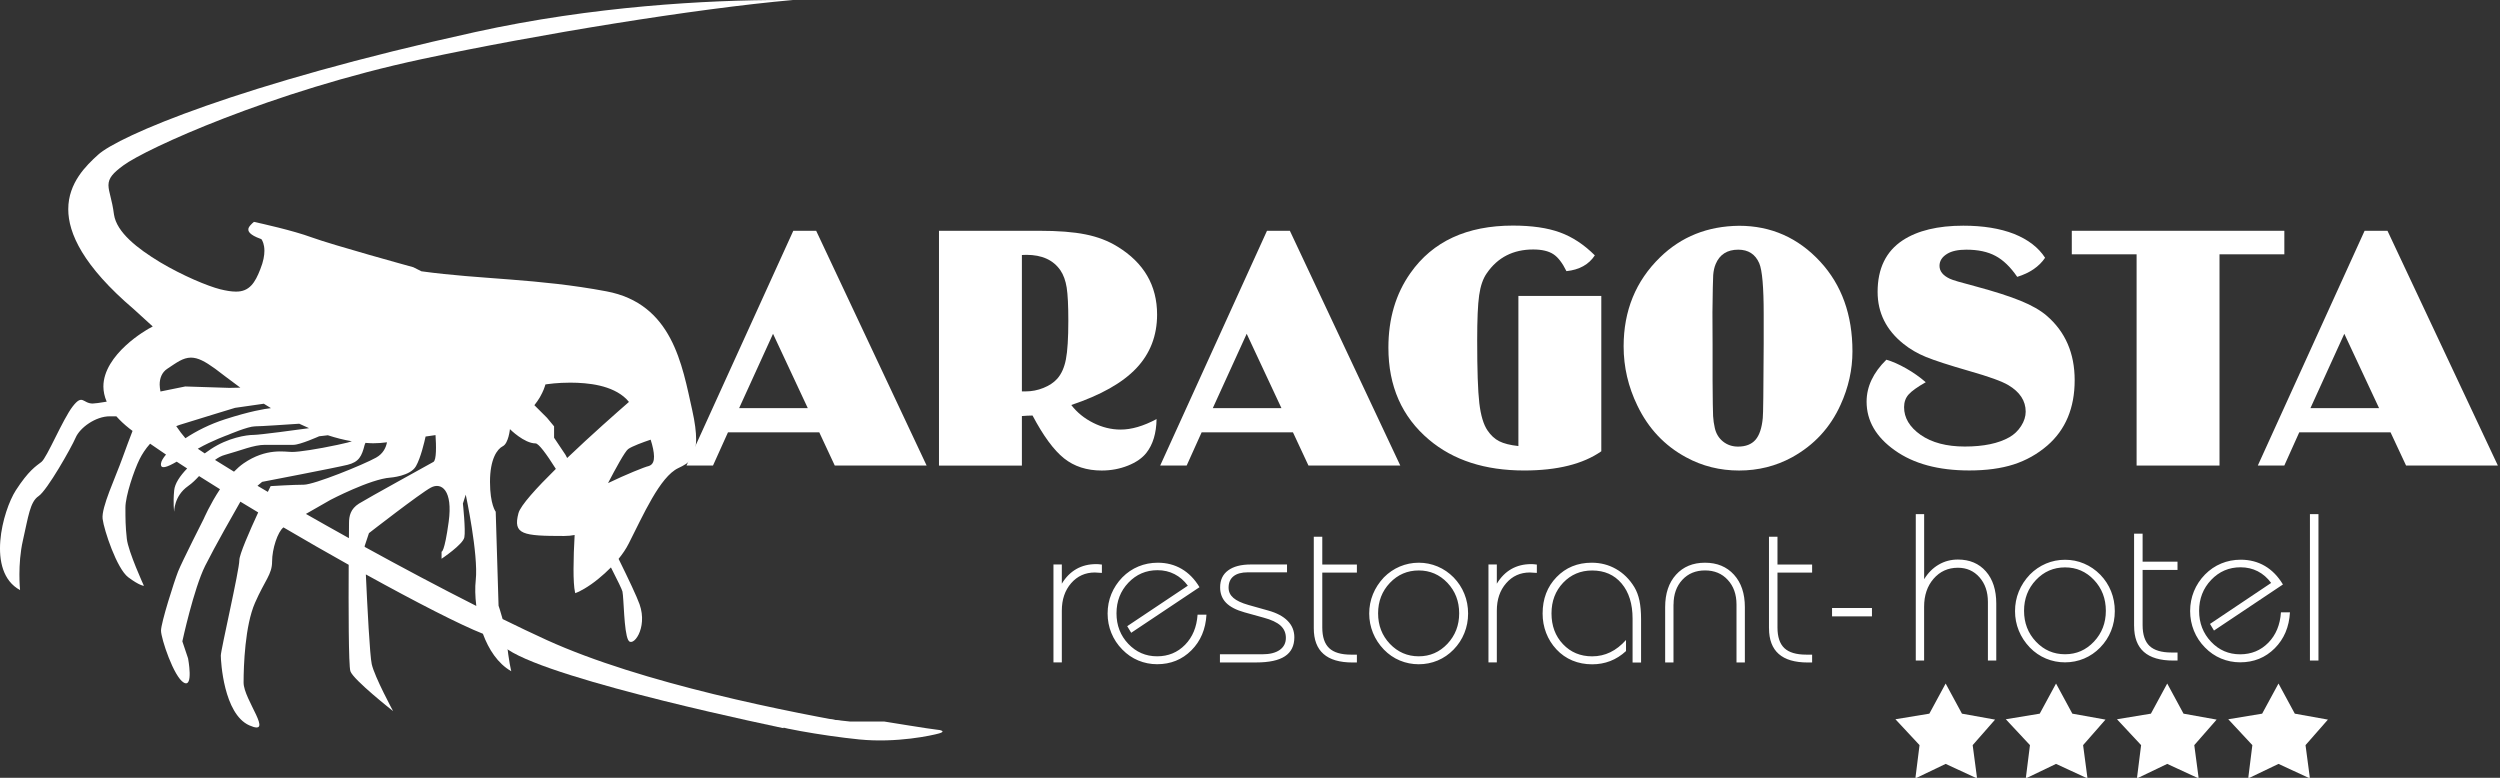 <svg width="765" height="238" viewBox="0 0 765 238" fill="none" xmlns="http://www.w3.org/2000/svg">
<rect x="0" y="0" width="765" height="238" fill="#333333" stroke="none"/>
<path d="M283.548 142.46H255.438L250.698 132.3H222.758L218.178 142.46H210.068L242.748 70.62H249.748L283.548 142.46ZM247.178 124.88L236.548 102.14L226.178 124.88H247.178Z" fill="white"/>
<path d="M353.909 128.24C353.839 132.55 352.809 136 350.809 138.55C349.539 140.17 347.659 141.48 345.149 142.48C342.639 143.48 339.959 143.98 337.119 143.98C332.559 143.98 328.709 142.74 325.589 140.25C322.469 137.76 319.259 133.39 315.959 127.15C315.749 127.15 315.199 127.17 314.329 127.2C313.519 127.27 312.979 127.31 312.699 127.31V142.47H287.329V70.62H318.019C323.779 70.62 328.489 70.98 332.179 71.73C335.859 72.46 339.119 73.71 341.959 75.47C350.029 80.41 354.069 87.35 354.069 96.25C354.069 102.74 351.939 108.22 347.699 112.7C343.459 117.17 336.819 120.91 327.809 123.93C329.559 126.21 331.809 128.04 334.539 129.4C337.269 130.77 340.069 131.45 342.899 131.45C346.209 131.46 349.879 130.39 353.909 128.24ZM312.699 119.77C313.149 119.77 313.519 119.77 313.799 119.77C315.699 119.77 317.519 119.42 319.279 118.71C321.029 118.01 322.439 117.08 323.489 115.92C324.799 114.45 325.689 112.45 326.169 109.95C326.659 107.44 326.909 103.51 326.909 98.14C326.909 93.51 326.739 90.13 326.409 88.01C326.069 85.89 325.439 84.12 324.489 82.72C322.309 79.56 318.839 77.98 314.069 77.98C313.809 77.98 313.369 78 312.699 78.03V119.77Z" fill="white"/>
<path d="M428.489 142.46H400.389L395.649 132.3H367.699L363.119 142.46H355.019L387.699 70.62H394.699L428.489 142.46ZM392.119 124.88L381.489 102.14L371.119 124.88H392.119Z" fill="white"/>
<path d="M490.019 138.08C484.399 142.01 476.519 143.97 466.389 143.97C454.419 143.97 444.719 140.83 437.279 134.55C428.999 127.57 424.849 118.19 424.849 106.39C424.849 97.52 427.099 89.91 431.589 83.56C438.399 73.87 448.859 69.03 462.959 69.03C468.709 69.03 473.509 69.72 477.329 71.11C481.159 72.5 484.709 74.84 488.019 78.14C486.189 80.94 483.289 82.56 479.329 82.97C478.099 80.46 476.759 78.71 475.309 77.77C473.849 76.82 471.799 76.34 469.169 76.34C463.029 76.34 458.289 78.76 454.959 83.61C453.799 85.25 453.019 87.51 452.619 90.37C452.209 93.22 452.019 97.83 452.019 104.18C452.019 113.2 452.229 119.58 452.669 123.34C453.109 127.09 453.939 129.89 455.169 131.7C456.189 133.21 457.379 134.32 458.769 135.02C460.159 135.72 462.109 136.22 464.629 136.49V90.56H489.999V138.08" fill="white"/>
<path d="M532.169 69.09C541.949 69.09 550.239 72.76 557.009 80.09C563.569 87.21 566.849 96.35 566.849 107.51C566.849 113.12 565.639 118.57 563.209 123.88C560.049 130.87 555.109 136.21 548.369 139.93C543.419 142.63 538.019 143.98 532.159 143.98C526.299 143.98 520.889 142.63 515.939 139.93C509.379 136.39 504.409 131.12 501.049 124.14C498.239 118.35 496.829 112.3 496.829 105.98C496.829 95.07 500.539 86 507.949 78.77C514.449 72.42 522.519 69.19 532.169 69.09ZM539.689 105.19V96.09C539.689 87.85 539.239 82.67 538.329 80.56C537.129 77.79 534.989 76.4 531.899 76.4C528.539 76.4 526.239 77.86 525.009 80.77C524.589 81.75 524.339 82.89 524.239 84.17C524.159 85.45 524.079 89.27 524.009 95.62L524.049 105.51V116.35C524.089 122.45 524.139 126.12 524.209 127.34C524.279 128.57 524.459 129.78 524.729 130.97C525.119 132.7 525.959 134.07 527.249 135.11C528.549 136.14 530.069 136.66 531.829 136.66C534.179 136.66 535.959 135.97 537.169 134.59C538.379 133.2 539.119 130.98 539.409 127.93C539.539 126.95 539.629 119.37 539.689 105.19Z" fill="white"/>
<path d="M625.799 78.88C623.969 81.58 621.129 83.53 617.269 84.72C615.199 81.7 612.989 79.56 610.609 78.3C608.239 77.03 605.269 76.4 601.689 76.4C599.179 76.4 597.219 76.82 595.849 77.66C594.279 78.61 593.489 79.84 593.489 81.34C593.489 82.99 594.539 84.3 596.639 85.29C597.419 85.68 600.009 86.45 604.429 87.6C610.299 89.18 614.929 90.66 618.319 92.05C621.729 93.44 624.379 94.96 626.279 96.6C631.999 101.52 634.849 108.09 634.849 116.34C634.849 124.83 632.059 131.5 626.489 136.33C623.429 138.96 619.999 140.89 616.179 142.12C612.349 143.35 607.819 143.96 602.589 143.96C593.149 143.96 585.559 141.91 579.809 137.8C574.059 133.73 571.179 128.76 571.179 122.91C571.179 118.31 573.199 114.03 577.229 110.07C579.059 110.59 581.059 111.48 583.259 112.72C585.449 113.96 587.459 115.38 589.279 116.96C586.689 118.43 584.929 119.69 584.019 120.73C583.109 121.76 582.649 123.05 582.649 124.6C582.649 127.86 584.329 130.68 587.699 133.06C591.139 135.45 595.659 136.64 601.229 136.64C606.979 136.64 611.529 135.69 614.859 133.8C616.339 132.96 617.539 131.81 618.469 130.35C619.399 128.9 619.859 127.43 619.859 125.96C619.859 122.66 618.089 119.95 614.549 117.85C612.619 116.69 608.629 115.25 602.599 113.53C596.389 111.74 591.979 110.31 589.369 109.24C586.759 108.17 584.449 106.83 582.449 105.21C577.189 101 574.549 95.7 574.549 89.32C574.549 82.16 577.119 76.9 582.239 73.53C586.799 70.55 592.979 69.06 600.769 69.06C606.839 69.06 612.019 69.9 616.319 71.58C620.589 73.3 623.759 75.72 625.799 78.88Z" fill="white"/>
<path d="M679.169 142.46H653.799V77.82H633.969V70.62H699.009V77.82H679.169V142.46Z" fill="white"/>
<path d="M764.349 142.46H736.259L731.509 132.3H703.569L698.999 142.46H690.889L723.569 70.62H730.569L764.349 142.46ZM727.989 124.88L717.359 102.14L706.999 124.88H727.989Z" fill="white"/>
<path d="M266.219 222.21C241.399 217.98 196.309 209.06 167.279 195.84C162.989 193.88 158.459 191.72 153.799 189.43C153.159 187.06 152.559 185.35 152.559 185.35L151.689 156.59C151.689 156.59 149.939 154.41 149.939 147.44C149.939 140.47 152.119 137.42 153.859 136.54C155.609 135.68 156.039 131.32 156.039 131.32C156.039 131.32 160.399 135.68 163.879 135.68C164.819 135.68 167.169 138.84 170.089 143.48C164.149 149.33 159.279 154.67 158.649 157.03C156.909 163.57 159.959 164.01 172.599 164.01C173.829 164.01 174.869 163.89 175.839 163.71C175.639 167.14 175.499 170.89 175.499 174.11C175.489 177.22 175.649 179.91 175.949 181.18L176.039 181.51C177.149 181.17 180.219 179.52 183.139 177.09C184.409 176.06 185.709 174.89 186.949 173.63C189.009 177.64 190.369 180.49 190.469 181C190.909 183.19 190.909 193.2 192.209 195.82C193.519 198.44 198.319 192.33 195.709 184.92C194.889 182.6 192.369 177.26 189.289 171.01C190.519 169.5 191.589 167.92 192.399 166.31C196.769 157.75 201.919 145.88 207.569 143.23C210.939 141.64 212.919 140.33 213.019 134.45C213.019 132.19 212.659 129.27 211.829 125.54C208.729 111.65 205.779 92.93 185.529 89.14C164.589 85.2 146.949 85.5 129.139 83.04L128.959 83.02L128.809 82.94L126.479 81.77C124.919 81.34 101.959 75.02 95.359 72.63C89.589 70.51 79.969 68.39 77.699 67.89C77.119 68.38 75.869 69.5 75.999 70.27C75.979 70.8 76.419 71.88 79.619 73.04L79.959 73.16L80.159 73.45C80.249 73.61 80.909 74.68 80.909 76.75C80.909 78.17 80.599 80.04 79.649 82.39C78.079 86.46 76.329 89.3 72.159 89.23C70.819 89.23 69.279 88.98 67.399 88.52C63.569 87.55 55.929 84.38 48.969 80.23C42.049 76.04 35.699 71.1 34.879 65.65C34.279 60.94 33.229 58.85 33.189 56.68C33.199 54.46 34.589 52.95 37.739 50.62C44.589 45.53 83.119 27.92 129.069 18.09C164.699 10.49 212.779 2.65 242.559 0.01C241.569 2.29105e-07 240.549 0 239.499 0C216.459 0 181.509 1.85 145.369 9.82C73.529 25.62 36.179 41.65 29.959 47.4C26.439 50.6 20.879 55.91 20.889 64.03C20.879 71.34 25.409 81.38 40.949 94.62L46.739 99.9L45.419 100.62C45.429 100.64 41.939 102.53 38.469 105.74C34.969 108.96 31.629 113.41 31.639 118.28C31.649 119.75 31.949 121.3 32.649 122.91C30.569 123.26 28.999 123.48 28.369 123.48C25.319 123.48 25.319 120.43 22.259 124.35C19.209 128.28 14.369 140.04 12.679 141.35C10.989 142.66 8.759 143.97 4.829 150.06C0.909 156.17 -4.311 174.9 6.139 180.57C6.139 180.57 5.319 172.72 7.019 165.32C8.699 157.91 9.199 153.55 11.809 151.81C14.429 150.06 21.829 136.99 23.139 133.94C24.439 130.88 29.239 127.39 33.589 127.39H35.599C36.689 128.62 38.009 129.88 39.649 131.17C39.929 131.39 40.259 131.63 40.559 131.86C39.659 134.2 38.539 137.16 37.509 140.03C35.329 146.14 30.969 155.28 31.399 158.77C31.829 162.25 35.759 174.02 39.239 176.64C42.729 179.26 44.039 179.26 44.039 179.26C44.039 179.26 39.239 168.81 38.809 164.88C38.379 160.95 38.379 158.77 38.379 155.29C38.379 151.8 40.989 143.96 42.729 140.48C43.449 139.04 44.489 137.38 45.929 135.77C47.449 136.83 49.069 137.95 50.799 139.1C49.919 140.14 49.369 141.07 49.269 141.78C48.979 143.8 51.169 142.95 54.069 141.27C55.109 141.95 56.179 142.65 57.269 143.35C55.069 145.63 53.489 147.98 53.299 150.05C52.909 154.08 53.299 156.59 53.299 156.59C53.299 156.59 53.189 151.8 57.549 148.74C58.819 147.86 59.889 146.78 60.909 145.68C62.979 146.99 65.119 148.34 67.319 149.7C64.259 154.3 62.339 158.77 62.339 158.77C62.339 158.77 55.699 171.85 54.489 174.89C53.289 177.94 49.269 190.58 49.269 192.97C49.269 195.38 53.189 207.15 56.239 208.88C59.279 210.62 57.549 201.47 57.549 201.47L55.799 196.25C55.799 196.25 59.289 180.12 62.779 173.14C65.719 167.26 71.739 156.69 73.559 153.51C75.359 154.6 77.169 155.7 79.009 156.8C76.339 162.59 73.239 169.67 73.239 171.41C73.239 174.46 67.569 198.86 67.569 200.6C67.569 202.34 68.439 218.47 76.289 221.96C84.129 225.44 74.539 214.11 74.539 208.88C74.539 203.65 74.969 191.45 78.029 184.47C81.079 177.5 83.259 175.76 83.259 171.84C83.259 167.92 84.999 162.69 86.739 161.38C93.399 165.3 100.159 169.17 106.699 172.83C106.639 185.65 106.649 203.67 107.219 205.39C108.079 208.01 120.289 217.6 120.289 217.6C120.289 217.6 114.629 207.15 113.749 203.22C113.169 200.63 112.399 185.62 111.949 175.77C127.339 184.27 140.829 191.2 147.769 193.93C149.519 198.69 152.309 203.03 156.449 205.4C156.449 205.4 155.579 201.92 155.139 196.69L155.119 196.47C177.089 203.55 226.659 217.25 235.079 219.44C240.049 220.75 254.309 221.66 266.219 222.21ZM198.449 142.63C197.419 142.82 191.489 145.21 186.059 147.83C188.319 143.48 191.199 138.19 192.199 137.43C193.379 136.55 196.909 135.28 199.099 134.54C199.739 136.51 200.109 138.31 200.129 139.67C200.129 140.83 199.939 142.2 198.449 142.63ZM166.699 118.29L166.899 117.64L167.569 117.54C167.609 117.53 170.569 117.09 174.539 117.09C179.979 117.11 187.329 117.84 191.679 122.11C191.949 122.39 192.199 122.7 192.459 122.99C188.879 126.11 180.879 133.15 173.549 140.15C173.219 139.52 173.039 139.17 173.039 139.17L169.549 133.95V130.46L167.379 127.84L163.519 123.99C164.179 123.16 164.759 122.33 165.199 121.57C166.279 119.7 166.699 118.31 166.699 118.29ZM56.739 134.1C55.839 133.07 54.879 131.81 53.929 130.4C54.269 130.28 54.579 130.13 54.939 130.02C61.909 127.84 71.929 124.8 71.929 124.8L80.729 123.54C81.439 123.99 82.169 124.44 82.909 124.89C80.949 125.11 76.539 125.83 68.889 128.29C64.219 129.78 60.039 131.91 56.739 134.1ZM48.859 117.72C48.839 115.81 49.509 113.93 51.209 112.83C54.109 110.92 55.939 109.46 58.439 109.43C60.599 109.45 62.689 110.56 65.859 112.85C67.469 114.04 70.139 116.15 73.539 118.62L70.189 118.69L56.689 118.26C56.689 118.26 53.429 118.94 49.099 119.8C48.969 119.09 48.869 118.39 48.859 117.72ZM60.519 137.31C64.949 134.79 69.759 133.08 69.759 133.08C69.759 133.08 75.869 130.46 78.039 130.46C79.839 130.46 88.589 129.86 91.569 129.66C92.559 130.14 93.559 130.58 94.569 131.02C91.239 131.48 79.469 133.08 77.599 133.08C75.419 133.08 69.759 133.95 64.519 137.43C63.899 137.84 63.279 138.29 62.649 138.74C61.869 138.22 61.139 137.74 60.519 137.31ZM65.789 140.74C66.719 140.04 67.719 139.49 68.889 139.17C73.679 137.86 77.599 136.12 81.089 136.12H89.809C91.819 136.12 97.659 133.5 97.659 133.5L100.329 133.19C102.749 133.98 105.199 134.61 107.669 135.03C107.239 135.21 106.099 135.53 103.319 136.12C97.219 137.42 91.549 138.3 89.369 138.3C87.189 138.3 81.519 136.99 74.549 141.78C73.529 142.49 72.539 143.36 71.599 144.33C69.449 143.03 67.499 141.82 65.789 140.74ZM78.789 148.65L80.209 147.45C80.209 147.45 102.879 143.1 106.359 142.23C109.849 141.36 110.709 139.61 111.579 136.13L111.829 135.52C112.619 135.57 113.399 135.64 114.189 135.64C115.599 135.64 117.009 135.53 118.419 135.34C118.139 136.8 117.349 138.78 115.069 140.04C111.149 142.22 96.109 148.32 92.949 148.32C89.789 148.32 82.819 148.75 82.819 148.75C82.819 148.75 82.489 149.42 81.959 150.52C80.889 149.89 79.819 149.26 78.789 148.65ZM93.609 157.26C97.329 155.11 101.129 152.96 101.129 152.96C101.129 152.96 113.329 146.58 119.439 146.15C119.439 146.15 125.549 145.72 127.279 142.66C128.739 140.11 129.889 135.16 130.229 133.58C131.269 133.43 132.279 133.28 133.269 133.14C133.479 136.3 133.599 140.79 132.619 141.35C131.089 142.22 112.469 152.46 109.859 154.09C107.239 155.73 106.799 157.91 106.799 160.09C106.799 160.49 106.789 162.18 106.769 164.67C102.209 162.14 97.809 159.65 93.609 157.26ZM111.599 167.35L111.589 167.07L112.899 163.14C112.899 163.14 128.589 150.94 131.849 149.2C135.119 147.45 138.609 150.07 137.299 159.65C135.989 169.24 135.119 168.81 135.119 168.81V170.98C135.119 170.98 141.659 166.62 142.089 164.44C142.519 162.26 141.649 154.08 141.649 154.08L142.519 151.36C142.519 151.36 146.439 169.66 145.579 177.51C145.329 179.72 145.379 182.48 145.749 185.42C134.499 179.74 122.739 173.48 111.599 167.35Z" fill="white"/>
<path d="M270.528 220.78C270.528 220.78 285.198 223.17 286.518 223.26C287.848 223.35 289.528 223.79 287.408 224.41C285.288 225.03 274.418 227.41 262.938 226.27C251.458 225.12 235.818 222.3 234.848 221.14C233.878 220 241.388 218.76 241.388 218.76L260.118 220.79H270.528" fill="white"/>
<path d="M241.399 222.81C241.399 222.81 167.089 205.84 155.959 198.78C144.829 191.71 199.579 207.81 199.579 207.81L244.149 220.37L241.399 222.81Z" fill="white"/>
<path d="M239.739 222.81C239.739 222.81 169.909 208.49 155.419 198.78C140.929 189.06 211.149 211.49 211.149 211.49L240.229 220.86L239.739 222.81Z" fill="white"/>
<path d="M541.318 192.25C541.318 195.74 542.308 198.36 544.278 200.1C546.248 201.85 549.218 202.72 553.178 202.72H554.508V200.32H552.708C549.648 200.32 547.418 199.65 546.018 198.33C544.608 197 543.908 194.9 543.908 192V175.22H554.508V172.74H543.908V164.24H541.308V192.25M512.108 184.96C512.108 181.87 513.008 179.36 514.788 177.43C516.568 175.51 518.888 174.55 521.738 174.55C524.588 174.55 526.908 175.5 528.678 177.43C530.468 179.35 531.368 181.86 531.368 184.96V202.72H533.928V185.77C533.928 181.61 532.818 178.31 530.598 175.86C528.388 173.42 525.438 172.19 521.728 172.19C518.028 172.19 515.068 173.42 512.858 175.86C510.648 178.31 509.538 181.61 509.538 185.77V202.72H512.088V184.96H512.108ZM502.168 202.71V189.47C502.168 187.27 501.998 185.39 501.678 183.81C501.338 182.22 500.818 180.83 500.098 179.64C498.638 177.25 496.768 175.4 494.518 174.12C492.258 172.83 489.788 172.19 487.068 172.19C482.728 172.19 479.138 173.66 476.298 176.6C473.458 179.53 472.038 183.25 472.038 187.75C472.038 189.83 472.398 191.81 473.118 193.68C473.838 195.55 474.888 197.23 476.278 198.72C477.668 200.21 479.278 201.34 481.148 202.12C483.008 202.89 485.018 203.28 487.198 203.28C489.158 203.28 491.008 202.95 492.738 202.28C494.468 201.61 496.068 200.6 497.558 199.23V195.84C496.068 197.5 494.468 198.76 492.748 199.59C491.038 200.42 489.188 200.84 487.198 200.84C483.598 200.84 480.628 199.6 478.278 197.12C475.928 194.64 474.758 191.5 474.758 187.7C474.758 183.95 475.948 180.82 478.328 178.31C480.708 175.82 483.658 174.57 487.198 174.57C490.958 174.57 493.968 175.89 496.208 178.54C498.448 181.2 499.568 184.77 499.568 189.29V202.73H502.168V202.71ZM458.028 202.71V186.85C458.028 183.44 458.978 180.65 460.888 178.46C462.788 176.27 465.208 175.18 468.138 175.18C468.468 175.18 469.118 175.21 470.088 175.3H470.278V172.76C469.848 172.7 469.488 172.66 469.218 172.64L468.508 172.62C466.258 172.62 464.248 173.12 462.478 174.12C460.708 175.13 459.228 176.62 458.028 178.61V172.73H455.468V202.7H458.028V202.71ZM425.308 178.36C427.728 175.82 430.668 174.56 434.138 174.56C437.588 174.56 440.508 175.82 442.918 178.35C445.308 180.88 446.508 183.99 446.508 187.69C446.508 191.34 445.308 194.45 442.918 197C440.508 199.55 437.588 200.83 434.138 200.83C430.668 200.83 427.728 199.55 425.308 197.02C422.898 194.48 421.698 191.37 421.698 187.69C421.698 184.01 422.898 180.9 425.308 178.36ZM420.128 193.66C420.888 195.54 422.008 197.24 423.468 198.77C424.898 200.24 426.528 201.36 428.358 202.12C430.178 202.88 432.118 203.26 434.138 203.26C436.158 203.26 438.088 202.88 439.918 202.12C441.748 201.35 443.368 200.24 444.798 198.77C446.248 197.28 447.348 195.6 448.098 193.72C448.858 191.84 449.238 189.84 449.238 187.74C449.238 185.62 448.858 183.6 448.098 181.73C447.348 179.85 446.248 178.17 444.798 176.68C443.368 175.24 441.748 174.12 439.918 173.35C438.088 172.58 436.158 172.19 434.138 172.19C432.118 172.19 430.178 172.59 428.358 173.35C426.528 174.12 424.898 175.24 423.468 176.68C422.008 178.24 420.888 179.94 420.128 181.81C419.368 183.68 418.978 185.65 418.978 187.74C418.978 189.8 419.368 191.78 420.128 193.66ZM402.018 192.25C402.018 195.74 402.998 198.36 404.978 200.1C406.948 201.85 409.918 202.72 413.878 202.72H415.208V200.32H413.418C410.358 200.32 408.128 199.65 406.728 198.33C405.318 197 404.618 194.9 404.618 192V175.22H415.208V172.74H404.618V164.24H402.018V192.25ZM373.278 202.71H384.378C388.348 202.71 391.288 202.08 393.198 200.81C395.108 199.55 396.068 197.62 396.068 195.01C396.068 193.05 395.388 191.37 394.028 189.99C392.678 188.6 390.688 187.55 388.068 186.82L382.028 185.12C379.918 184.52 378.378 183.8 377.408 182.95C376.428 182.1 375.948 181.07 375.948 179.84C375.948 178.31 376.438 177.15 377.448 176.34C378.458 175.53 379.918 175.13 381.848 175.13H393.828V172.73H382.808C379.768 172.73 377.438 173.33 375.798 174.55C374.168 175.75 373.358 177.48 373.358 179.73C373.358 181.63 373.968 183.21 375.178 184.45C376.408 185.7 378.278 186.67 380.828 187.38L386.628 188.99C389.028 189.63 390.768 190.45 391.858 191.44C392.938 192.43 393.478 193.68 393.478 195.19C393.478 196.77 392.848 197.99 391.598 198.88C390.328 199.77 388.558 200.21 386.288 200.21H373.298V202.71H373.278ZM366.458 188.1C366.198 191.89 364.928 194.95 362.638 197.3C360.338 199.65 357.488 200.83 354.078 200.83C350.598 200.83 347.668 199.55 345.258 197.02C342.848 194.48 341.648 191.36 341.648 187.68C341.648 183.98 342.858 180.86 345.288 178.3C347.718 175.75 350.688 174.48 354.198 174.48C356.108 174.48 357.838 174.88 359.408 175.69C360.978 176.49 362.338 177.67 363.478 179.22L344.928 191.61L346.148 193.63L367.048 179.68C365.568 177.2 363.738 175.34 361.578 174.08C359.418 172.82 356.988 172.19 354.278 172.19C352.168 172.19 350.198 172.58 348.358 173.34C346.518 174.1 344.878 175.21 343.428 176.68C341.968 178.19 340.848 179.89 340.078 181.76C339.308 183.64 338.928 185.63 338.928 187.74C338.928 189.82 339.308 191.82 340.078 193.7C340.848 195.59 341.958 197.27 343.428 198.76C344.858 200.23 346.478 201.35 348.318 202.11C350.148 202.87 352.068 203.25 354.088 203.25C358.238 203.25 361.738 201.83 364.558 199.01C367.388 196.18 368.938 192.53 369.178 188.09H366.458V188.1ZM324.918 202.71V186.85C324.918 183.44 325.868 180.65 327.768 178.46C329.678 176.27 332.098 175.18 335.028 175.18C335.358 175.18 336.008 175.21 336.988 175.3H337.178V172.76C336.738 172.7 336.378 172.66 336.118 172.64L335.398 172.62C333.138 172.62 331.138 173.12 329.368 174.12C327.608 175.13 326.108 176.62 324.918 178.61V172.73H322.358V202.7H324.918V202.71Z" fill="white"/>
<path d="M572.818 186.05H560.608V188.61H572.818V186.05Z" fill="white"/>
<path d="M692.219 218.38L697.219 209.16L702.209 218.38L712.339 220.2L705.489 228.01L706.839 238.2L697.219 233.75L687.949 238.2L689.219 228.01L681.849 220.09L692.219 218.38Z" fill="white"/>
<path d="M658.179 218.38L663.169 209.16L668.159 218.38L678.289 220.2L671.449 228.01L672.799 238.2L663.169 233.75L653.899 238.2L655.179 228.01L647.799 220.09L658.179 218.38Z" fill="white"/>
<path d="M624.158 218.38L629.148 209.16L634.138 218.38L644.278 220.2L637.428 228.01L638.778 238.2L629.148 233.75L619.888 238.2L621.168 228.01L613.778 220.09L624.158 218.38Z" fill="white"/>
<path d="M590.379 218.38L595.369 209.16L600.359 218.38L610.489 220.2L603.639 228.01L604.989 238.2L595.369 233.75L586.099 238.2L587.379 228.01L579.999 220.09L590.379 218.38Z" fill="white"/>
<path d="M709.449 157.32H706.839V202.12H709.449V157.32ZM697.969 187.37C697.719 191.19 696.439 194.29 694.119 196.66C691.799 199.03 688.919 200.22 685.479 200.22C681.969 200.22 678.999 198.94 676.579 196.37C674.149 193.8 672.929 190.65 672.929 186.94C672.929 183.2 674.159 180.04 676.609 177.46C679.059 174.88 682.059 173.59 685.609 173.59C687.529 173.59 689.279 174 690.869 174.81C692.459 175.63 693.829 176.82 694.969 178.38L676.259 190.92L677.479 192.95L698.579 178.85C697.069 176.34 695.229 174.46 693.049 173.18C690.869 171.91 688.409 171.27 685.669 171.27C683.539 171.27 681.549 171.66 679.699 172.43C677.839 173.2 676.179 174.33 674.719 175.81C673.239 177.33 672.109 179.05 671.339 180.94C670.569 182.84 670.179 184.86 670.179 186.98C670.179 189.09 670.569 191.1 671.339 193.01C672.109 194.92 673.239 196.63 674.719 198.13C676.159 199.61 677.799 200.74 679.649 201.51C681.499 202.28 683.439 202.67 685.489 202.67C689.679 202.67 693.209 201.24 696.069 198.38C698.929 195.52 700.479 191.85 700.729 187.37H697.969ZM653.039 191.54C653.039 195.07 654.029 197.72 656.019 199.48C657.999 201.24 660.999 202.13 664.989 202.13H666.329V199.67H664.519C661.439 199.67 659.189 199 657.769 197.67C656.359 196.34 655.639 194.21 655.639 191.3V174.39H666.319V171.88H655.639V163.3H653.029V191.54H653.039ZM622.999 177.48C625.429 174.91 628.399 173.62 631.909 173.62C635.389 173.62 638.339 174.9 640.759 177.46C643.179 180.02 644.389 183.17 644.389 186.91C644.389 190.61 643.179 193.75 640.759 196.33C638.339 198.91 635.389 200.2 631.909 200.2C628.399 200.2 625.429 198.92 622.999 196.34C620.569 193.77 619.359 190.62 619.359 186.9C619.359 183.2 620.569 180.06 622.999 177.48ZM617.749 192.97C618.519 194.87 619.649 196.59 621.129 198.14C622.569 199.62 624.219 200.75 626.059 201.52C627.899 202.29 629.849 202.68 631.899 202.68C633.939 202.68 635.889 202.29 637.729 201.52C639.579 200.74 641.219 199.62 642.659 198.14C644.119 196.64 645.229 194.94 645.989 193.04C646.749 191.14 647.129 189.12 647.129 187C647.129 184.85 646.749 182.83 645.989 180.93C645.229 179.03 644.119 177.33 642.659 175.83C641.219 174.37 639.579 173.25 637.729 172.46C635.889 171.67 633.939 171.29 631.899 171.29C629.849 171.29 627.899 171.68 626.059 172.46C624.209 173.25 622.569 174.37 621.129 175.83C619.649 177.39 618.519 179.12 617.749 181.01C616.979 182.9 616.599 184.9 616.599 187.01C616.599 189.08 616.979 191.07 617.749 192.97ZM588.779 202.13V185.66C588.779 182.17 589.749 179.32 591.689 177.08C593.629 174.85 596.109 173.73 599.119 173.73C601.789 173.73 603.989 174.7 605.709 176.64C607.429 178.58 608.299 181.1 608.299 184.19V202.13H610.859V184.69C610.859 180.54 609.799 177.25 607.679 174.84C605.559 172.43 602.709 171.22 599.119 171.22C596.969 171.22 594.999 171.74 593.219 172.79C591.439 173.83 589.959 175.32 588.789 177.24V157.33H586.229V202.13H588.779Z" fill="white"/>
</svg>
